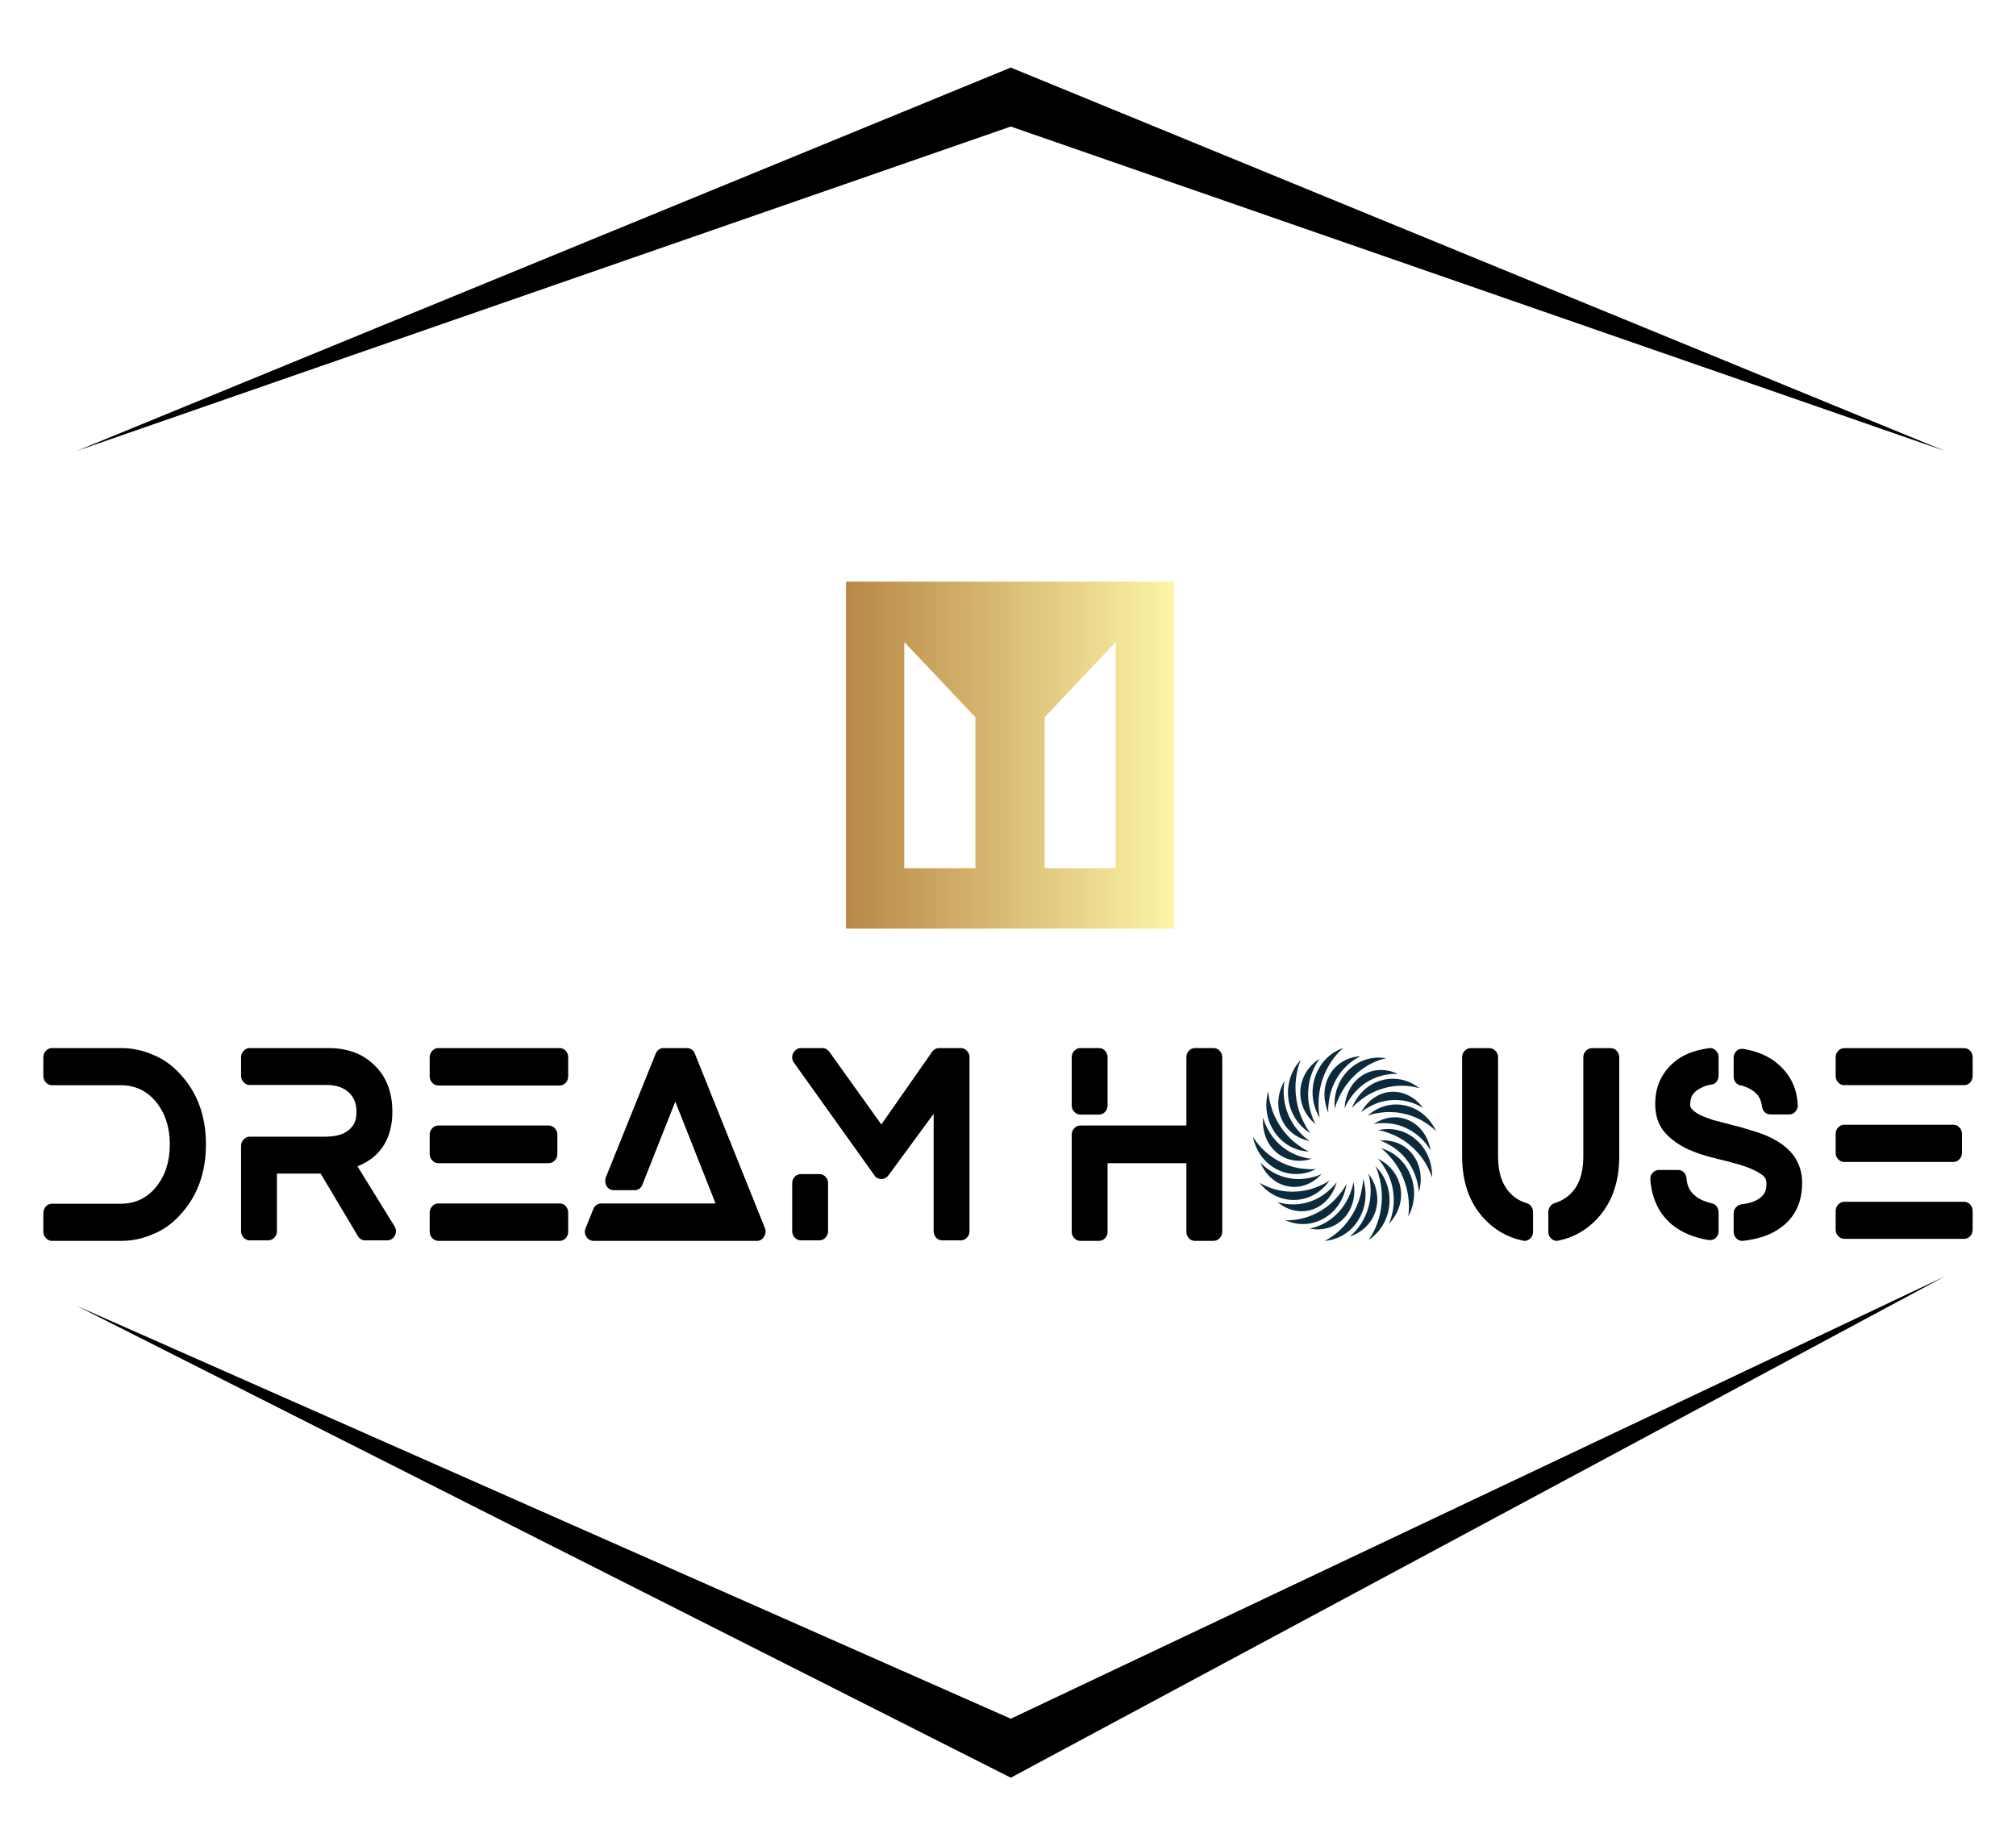 <svg width="186" height="168" viewBox="0 0 186 168" fill="none" xmlns="http://www.w3.org/2000/svg">
<g style="mix-blend-mode:darken" clip-path="url(#clip0_4_15)" filter="url(#filter0_d_4_15)">
<path fill-rule="evenodd" clip-rule="evenodd" d="M7.096 37.594L93.258 2.233L179.42 37.594L93.258 7.673L7.096 37.594ZM7.096 116.478L93.258 160L179.42 113.758L93.258 154.56L7.096 116.478Z" fill="black"/>
<path d="M78.054 81.669H108.314V49.655H78.054V81.669ZM96.378 62.169L102.937 55.23V76.094H96.378V62.169ZM83.433 55.23L89.992 62.169V76.094H83.433V55.23Z" fill="url(#paint0_linear_4_15)"/>
<path d="M14.128 93.313C15.049 93.68 15.88 94.272 16.62 95.087C18.206 96.781 18.999 98.942 18.999 101.57C18.999 104.199 18.206 106.368 16.62 108.078C15.88 108.893 15.049 109.484 14.128 109.852C13.176 110.267 12.202 110.475 11.205 110.475H4.793C4.582 110.475 4.396 110.391 4.238 110.224C4.079 110.056 4 109.86 4 109.636V107.91C4 107.671 4.079 107.467 4.238 107.299C4.396 107.131 4.582 107.048 4.793 107.048H11.137C12.481 107.048 13.572 106.528 14.411 105.49C15.249 104.451 15.668 103.148 15.668 101.582C15.668 100.016 15.249 98.714 14.411 97.675C13.572 96.637 12.481 96.117 11.137 96.117H4.793C4.582 96.117 4.396 96.033 4.238 95.866C4.079 95.698 4 95.494 4 95.254V93.529C4 93.305 4.079 93.109 4.238 92.941C4.396 92.774 4.582 92.69 4.793 92.69H11.205C12.202 92.69 13.176 92.897 14.128 93.313V93.313ZM32.98 103.596L36.402 109.133C36.568 109.421 36.575 109.708 36.424 109.996C36.364 110.124 36.27 110.228 36.141 110.307C36.013 110.387 35.88 110.427 35.745 110.427H33.683C33.547 110.427 33.419 110.391 33.298 110.319C33.177 110.248 33.086 110.156 33.026 110.044L29.582 104.267H25.549V109.588C25.549 109.812 25.47 110.008 25.311 110.176C25.152 110.343 24.968 110.427 24.756 110.427H23.034C22.823 110.427 22.638 110.343 22.479 110.176C22.32 110.008 22.241 109.812 22.241 109.588V101.702C22.241 101.479 22.32 101.283 22.479 101.115C22.638 100.947 22.823 100.863 23.034 100.863H30.012C31.342 100.863 32.225 100.464 32.663 99.665C32.814 99.409 32.89 99.042 32.89 98.562C32.89 97.811 32.656 97.22 32.188 96.788C31.704 96.325 31.009 96.093 30.103 96.093H23.034C22.823 96.093 22.638 96.01 22.479 95.842C22.32 95.674 22.241 95.478 22.241 95.254V93.529C22.241 93.305 22.32 93.109 22.479 92.941C22.638 92.774 22.823 92.69 23.034 92.69H30.307C32.074 92.69 33.486 93.217 34.544 94.272C35.646 95.326 36.198 96.757 36.198 98.562C36.198 99.729 35.956 100.724 35.473 101.546C34.989 102.369 34.287 102.997 33.366 103.428L32.98 103.596ZM51.629 107.024C51.856 107.024 52.045 107.107 52.196 107.275C52.347 107.443 52.422 107.647 52.422 107.886V109.636C52.422 109.86 52.347 110.056 52.196 110.224C52.045 110.391 51.856 110.475 51.629 110.475H40.437C40.225 110.475 40.04 110.391 39.882 110.224C39.723 110.056 39.644 109.86 39.644 109.636V107.886C39.644 107.647 39.723 107.443 39.882 107.275C40.04 107.107 40.225 107.024 40.437 107.024H51.629ZM40.437 103.308C40.225 103.308 40.04 103.224 39.882 103.057C39.723 102.889 39.644 102.693 39.644 102.469V100.672C39.644 100.448 39.723 100.252 39.882 100.084C40.04 99.916 40.225 99.833 40.437 99.833H50.61C50.836 99.833 51.029 99.916 51.188 100.084C51.346 100.252 51.425 100.448 51.425 100.672V102.469C51.425 102.693 51.346 102.889 51.188 103.057C51.029 103.224 50.836 103.308 50.61 103.308H40.437V103.308ZM51.629 92.69C51.856 92.69 52.045 92.774 52.196 92.941C52.347 93.109 52.422 93.305 52.422 93.529V95.278C52.422 95.518 52.347 95.722 52.196 95.89C52.045 96.057 51.856 96.141 51.629 96.141H40.437C40.225 96.141 40.04 96.057 39.882 95.89C39.723 95.722 39.644 95.518 39.644 95.278V93.529C39.644 93.305 39.723 93.109 39.882 92.941C40.04 92.774 40.225 92.69 40.437 92.69H51.629ZM70.573 109.301C70.678 109.556 70.652 109.816 70.493 110.08C70.335 110.343 70.12 110.475 69.848 110.475H54.758C54.622 110.475 54.494 110.439 54.373 110.367C54.252 110.295 54.162 110.204 54.101 110.092C53.935 109.836 53.912 109.572 54.033 109.301L54.736 107.551C54.796 107.391 54.894 107.263 55.03 107.167C55.166 107.072 55.31 107.024 55.461 107.024H66.019L62.303 97.627L59.267 105.298C59.207 105.458 59.112 105.581 58.984 105.669C58.855 105.757 58.708 105.801 58.542 105.801H56.639C56.352 105.801 56.125 105.673 55.959 105.418C55.899 105.306 55.861 105.178 55.846 105.034C55.831 104.89 55.846 104.754 55.891 104.627L60.49 93.217C60.551 93.057 60.645 92.929 60.774 92.834C60.902 92.738 61.049 92.69 61.215 92.69H63.391C63.557 92.69 63.704 92.738 63.832 92.834C63.961 92.929 64.055 93.057 64.116 93.217L70.573 109.301ZM88.655 92.69C88.867 92.69 89.052 92.774 89.21 92.941C89.369 93.109 89.448 93.305 89.448 93.529V109.588C89.448 109.812 89.369 110.008 89.21 110.176C89.052 110.343 88.867 110.427 88.655 110.427H86.933C86.707 110.427 86.518 110.343 86.367 110.176C86.216 110.008 86.14 109.812 86.14 109.588V98.754L81.949 104.459C81.783 104.667 81.571 104.77 81.314 104.77C81.194 104.77 81.073 104.742 80.952 104.687C80.831 104.631 80.74 104.547 80.68 104.435L73.249 94.032C73.158 93.92 73.105 93.78 73.09 93.612C73.075 93.445 73.105 93.293 73.181 93.157C73.256 93.021 73.354 92.909 73.475 92.822C73.596 92.734 73.732 92.69 73.883 92.69H75.877C76.133 92.69 76.345 92.802 76.511 93.025L81.314 99.737L86.004 93.025C86.171 92.802 86.39 92.69 86.661 92.69H88.655V92.69ZM75.605 104.315C75.816 104.315 76.001 104.395 76.16 104.555C76.319 104.714 76.398 104.914 76.398 105.154V109.588C76.398 109.812 76.319 110.008 76.16 110.176C76.001 110.343 75.816 110.427 75.605 110.427H73.883C73.671 110.427 73.487 110.343 73.328 110.176C73.169 110.008 73.09 109.812 73.09 109.588V105.154C73.09 104.914 73.169 104.714 73.328 104.555C73.487 104.395 73.671 104.315 73.883 104.315H75.605ZM99.671 98.826C99.46 98.826 99.275 98.742 99.116 98.574C98.957 98.406 98.878 98.211 98.878 97.987V93.529C98.878 93.305 98.957 93.109 99.116 92.941C99.275 92.774 99.46 92.69 99.671 92.69H101.393C101.62 92.69 101.808 92.774 101.959 92.941C102.11 93.109 102.186 93.305 102.186 93.529V97.987C102.186 98.211 102.11 98.406 101.959 98.574C101.808 98.742 101.62 98.826 101.393 98.826H99.671ZM111.974 92.69C112.185 92.69 112.37 92.774 112.529 92.941C112.687 93.109 112.767 93.305 112.767 93.529V109.636C112.767 109.86 112.687 110.056 112.529 110.224C112.37 110.391 112.185 110.475 111.974 110.475H110.252C110.025 110.475 109.836 110.391 109.685 110.224C109.534 110.056 109.459 109.86 109.459 109.636V103.308H102.186V109.636C102.186 109.86 102.11 110.056 101.959 110.224C101.808 110.391 101.62 110.475 101.393 110.475H99.671C99.46 110.475 99.275 110.391 99.116 110.224C98.957 110.056 98.878 109.86 98.878 109.636V100.672C98.878 100.448 98.957 100.252 99.116 100.084C99.275 99.916 99.46 99.833 99.671 99.833H109.459V93.529C109.459 93.305 109.534 93.109 109.685 92.941C109.836 92.774 110.025 92.69 110.252 92.69H111.974V92.69Z" fill="black"/>
<path d="M126.278 110.385C127.337 109.689 128.08 108.497 128.188 107.087C128.296 105.719 127.783 104.451 126.905 103.584C127.049 103.88 127.157 104.199 127.233 104.528C127.45 105.3 127.535 106.134 127.468 106.991C127.369 108.273 126.936 109.441 126.278 110.385Z" fill="#0B2B3D"/>
<path d="M128.157 108.883C129.008 107.997 129.441 106.768 129.206 105.533C128.981 104.337 128.184 103.398 127.13 102.907C127.337 103.122 127.522 103.36 127.67 103.622C128.062 104.218 128.351 104.904 128.495 105.657C128.702 106.777 128.567 107.892 128.157 108.883Z" fill="#0B2B3D"/>
<path d="M122.229 110.475C123.467 110.38 124.652 109.684 125.364 108.483C126.053 107.32 126.157 105.948 125.751 104.747C125.751 105.08 125.711 105.414 125.634 105.743C125.49 106.539 125.206 107.32 124.769 108.049C124.121 109.136 123.224 109.961 122.229 110.475Z" fill="#0B2B3D"/>
<path d="M124.549 110.065C125.693 109.694 126.612 108.812 126.945 107.606C127.265 106.434 126.972 105.214 126.247 104.261C126.337 104.556 126.396 104.856 126.418 105.157C126.508 105.876 126.459 106.625 126.256 107.363C125.954 108.464 125.346 109.384 124.549 110.065Z" fill="#0B2B3D"/>
<path d="M118.598 108.574C119.742 109.093 121.093 109.055 122.251 108.34C123.373 107.654 124.062 106.482 124.229 105.223C124.08 105.519 123.9 105.795 123.688 106.048C123.215 106.677 122.621 107.23 121.913 107.668C120.859 108.316 119.711 108.607 118.598 108.574Z" fill="#0B2B3D"/>
<path d="M120.837 109.346C122.017 109.575 123.215 109.246 124.035 108.34C124.832 107.459 125.103 106.234 124.877 105.038C124.832 105.338 124.751 105.633 124.634 105.914C124.404 106.591 124.035 107.235 123.535 107.787C122.783 108.617 121.841 109.131 120.837 109.346Z" fill="#0B2B3D"/>
<path d="M116.21 105.119C116.994 106.138 118.211 106.763 119.548 106.696C120.846 106.634 121.967 105.934 122.666 104.895C122.404 105.085 122.125 105.242 121.823 105.362C121.134 105.69 120.359 105.891 119.544 105.929C118.328 105.991 117.183 105.686 116.21 105.119Z" fill="#0B2B3D"/>
<path d="M117.859 106.896C118.801 107.678 120.012 107.968 121.139 107.563C122.229 107.173 123.008 106.215 123.328 105.047C123.157 105.29 122.954 105.514 122.733 105.705C122.224 106.196 121.616 106.586 120.931 106.829C119.904 107.196 118.841 107.196 117.859 106.896Z" fill="#0B2B3D"/>
<path d="M115.602 100.882C115.855 102.173 116.661 103.317 117.877 103.913C119.053 104.489 120.355 104.418 121.422 103.841C121.112 103.879 120.792 103.879 120.476 103.841C119.715 103.794 118.945 103.594 118.206 103.236C117.102 102.693 116.215 101.864 115.602 100.882Z" fill="#0B2B3D"/>
<path d="M116.287 103.265C116.783 104.418 117.724 105.266 118.904 105.457C120.039 105.648 121.152 105.176 121.945 104.294C121.688 104.432 121.413 104.532 121.13 104.59C120.463 104.775 119.756 104.828 119.039 104.709C117.972 104.532 117.03 104.013 116.287 103.265Z" fill="#0B2B3D"/>
<path d="M117.012 96.674C116.647 97.932 116.832 99.352 117.625 100.491C118.395 101.592 119.571 102.192 120.774 102.231C120.481 102.107 120.202 101.945 119.94 101.749C119.296 101.32 118.711 100.753 118.224 100.057C117.499 99.023 117.102 97.846 117.012 96.674Z" fill="#0B2B3D"/>
<path d="M116.53 99.114C116.44 100.377 116.882 101.597 117.828 102.369C118.742 103.112 119.922 103.265 121.021 102.898C120.733 102.879 120.449 102.826 120.17 102.741C119.503 102.564 118.864 102.245 118.287 101.778C117.427 101.077 116.841 100.143 116.53 99.114Z" fill="#0B2B3D"/>
<path d="M120.003 93.786C119.129 94.725 118.674 96.069 118.882 97.47C119.08 98.823 119.864 99.929 120.913 100.548C120.706 100.3 120.526 100.019 120.382 99.714C119.999 99.019 119.724 98.232 119.602 97.379C119.413 96.107 119.571 94.868 120.003 93.786Z" fill="#0B2B3D"/>
<path d="M118.512 95.716C117.882 96.788 117.737 98.089 118.238 99.233C118.724 100.339 119.706 101.049 120.841 101.263C120.593 101.111 120.359 100.925 120.156 100.706C119.638 100.224 119.211 99.629 118.904 98.933C118.449 97.899 118.332 96.779 118.512 95.716Z" fill="#0B2B3D"/>
<path d="M123.918 92.69C122.733 93.09 121.742 94.067 121.314 95.406C120.9 96.707 121.107 98.07 121.769 99.133C121.697 98.809 121.661 98.47 121.661 98.132C121.625 97.331 121.729 96.497 121.985 95.683C122.377 94.458 123.062 93.443 123.918 92.69Z" fill="#0B2B3D"/>
<path d="M121.751 93.667C120.724 94.315 120.026 95.397 119.972 96.655C119.918 97.875 120.481 98.985 121.395 99.729C121.238 99.471 121.116 99.195 121.03 98.904C120.783 98.223 120.661 97.484 120.693 96.717C120.742 95.573 121.13 94.529 121.751 93.667Z" fill="#0B2B3D"/>
<path d="M127.869 93.629C126.643 93.409 125.337 93.786 124.368 94.767C123.436 95.716 123.026 97.026 123.143 98.294C123.224 97.975 123.337 97.656 123.49 97.355C123.805 96.626 124.26 95.94 124.85 95.339C125.729 94.443 126.783 93.876 127.869 93.629Z" fill="#0B2B3D"/>
<path d="M125.522 93.438C124.328 93.509 123.238 94.129 122.639 95.22C122.057 96.273 122.071 97.532 122.553 98.642C122.535 98.332 122.544 98.027 122.594 97.727C122.67 97.003 122.886 96.288 123.251 95.625C123.792 94.634 124.594 93.895 125.522 93.438Z" fill="#0B2B3D"/>
<path d="M130.959 96.393C129.968 95.597 128.648 95.296 127.359 95.692C126.116 96.078 125.184 97.041 124.733 98.218C124.945 97.97 125.184 97.746 125.45 97.555C126.053 97.06 126.756 96.674 127.535 96.436C128.706 96.073 129.891 96.083 130.959 96.393Z" fill="#0B2B3D"/>
<path d="M128.963 95.077C127.873 94.553 126.634 94.572 125.63 95.249C124.652 95.897 124.112 97.022 124.058 98.242C124.17 97.96 124.319 97.694 124.49 97.446C124.877 96.845 125.377 96.316 125.99 95.906C126.909 95.296 127.941 95.03 128.963 95.077Z" fill="#0B2B3D"/>
<path d="M132.495 100.358C131.963 99.166 130.923 98.251 129.607 97.975C128.337 97.708 127.085 98.103 126.175 98.933C126.468 98.818 126.778 98.733 127.098 98.694C127.846 98.552 128.643 98.556 129.441 98.723C130.634 98.971 131.679 99.557 132.495 100.358Z" fill="#0B2B3D"/>
<path d="M131.297 98.213C130.558 97.217 129.454 96.626 128.269 96.731C127.121 96.831 126.152 97.565 125.571 98.618C125.792 98.428 126.035 98.261 126.301 98.132C126.904 97.784 127.58 97.56 128.301 97.498C129.382 97.403 130.414 97.67 131.297 98.213Z" fill="#0B2B3D"/>
<path d="M132.125 104.623C132.17 103.312 131.652 101.987 130.607 101.101C129.594 100.243 128.314 99.981 127.143 100.272C127.454 100.31 127.765 100.391 128.067 100.51C128.792 100.753 129.495 101.139 130.13 101.682C131.08 102.483 131.752 103.517 132.125 104.623Z" fill="#0B2B3D"/>
<path d="M131.999 102.135C131.779 100.891 131.058 99.829 129.959 99.343C128.896 98.871 127.715 99.042 126.742 99.695C127.026 99.633 127.314 99.605 127.603 99.614C128.292 99.605 128.99 99.733 129.657 100.034C130.652 100.477 131.45 101.225 131.999 102.135Z" fill="#0B2B3D"/>
<path d="M129.932 108.226C130.549 107.082 130.661 105.657 130.121 104.361C129.598 103.107 128.58 102.25 127.414 101.93C127.675 102.121 127.914 102.34 128.13 102.593C128.67 103.16 129.125 103.851 129.45 104.642C129.941 105.819 130.085 107.063 129.932 108.226Z" fill="#0B2B3D"/>
<path d="M130.909 105.957C131.256 104.752 131.08 103.451 130.319 102.483C129.585 101.544 128.459 101.12 127.31 101.225C127.589 101.311 127.855 101.425 128.107 101.578C128.724 101.902 129.283 102.364 129.747 102.955C130.436 103.832 130.819 104.88 130.909 105.957Z" fill="#0B2B3D"/>
<path d="M140.858 106.991C141.037 107.054 141.179 107.161 141.284 107.311C141.388 107.461 141.441 107.631 141.441 107.82V109.646C141.441 109.898 141.343 110.112 141.149 110.286C141 110.412 140.836 110.475 140.656 110.475C140.582 110.475 140.529 110.467 140.5 110.451C139.11 110.167 137.915 109.488 136.915 108.413C135.57 106.959 134.898 105.047 134.898 102.676V93.55C134.898 93.313 134.976 93.112 135.133 92.946C135.29 92.78 135.473 92.697 135.682 92.697H137.407C137.632 92.697 137.822 92.78 137.979 92.946C138.136 93.112 138.214 93.313 138.214 93.55V102.724C138.214 104.225 138.617 105.371 139.424 106.161C139.842 106.572 140.32 106.848 140.858 106.991V106.991ZM148.588 92.697C148.812 92.697 149.003 92.78 149.159 92.946C149.316 93.112 149.395 93.313 149.395 93.55V102.676C149.395 105.047 148.723 106.959 147.378 108.413C146.377 109.488 145.182 110.167 143.793 110.451C143.763 110.467 143.711 110.475 143.636 110.475C143.457 110.475 143.293 110.412 143.143 110.286C142.949 110.128 142.852 109.906 142.852 109.622V107.797C142.852 107.623 142.904 107.461 143.009 107.311C143.114 107.161 143.255 107.054 143.435 106.991C144.002 106.817 144.48 106.54 144.869 106.161C145.675 105.402 146.079 104.257 146.079 102.724V93.55C146.079 93.313 146.157 93.112 146.314 92.946C146.471 92.78 146.661 92.697 146.885 92.697H148.588V92.697ZM164.297 101.491C164.939 101.918 165.428 102.439 165.765 103.056C166.101 103.672 166.269 104.359 166.269 105.118C166.269 106.904 165.626 108.271 164.342 109.219C163.475 109.883 162.303 110.301 160.824 110.475H160.734C160.525 110.475 160.354 110.404 160.219 110.262C160.04 110.088 159.95 109.883 159.95 109.646V107.939C159.95 107.733 160.017 107.552 160.152 107.394C160.286 107.236 160.451 107.141 160.645 107.109C161.347 107.03 161.892 106.856 162.28 106.588C162.579 106.398 162.781 106.153 162.885 105.853C162.945 105.679 162.975 105.458 162.975 105.189C162.975 105.015 162.945 104.865 162.885 104.739C162.826 104.612 162.721 104.494 162.572 104.383C162.139 104.067 161.578 103.798 160.891 103.577L160.533 103.459C159.786 103.237 159.099 103.056 158.471 102.914C158.337 102.882 158.12 102.827 157.822 102.748L157.575 102.676C157.037 102.534 156.47 102.337 155.872 102.084C154.991 101.689 154.267 101.191 153.699 100.59C153.042 99.895 152.713 98.979 152.713 97.841C152.713 96.276 153.281 95.004 154.416 94.024C155.193 93.329 156.283 92.887 157.687 92.697C157.926 92.665 158.132 92.737 158.303 92.91C158.475 93.084 158.561 93.29 158.561 93.527V95.233C158.561 95.439 158.501 95.621 158.382 95.778C158.262 95.936 158.109 96.027 157.922 96.051C157.736 96.075 157.545 96.118 157.351 96.181C156.918 96.355 156.612 96.525 156.432 96.691C156.253 96.857 156.126 97.027 156.052 97.201C155.977 97.469 155.94 97.722 155.94 97.959C155.94 98.086 156.007 98.22 156.141 98.362C156.35 98.584 156.657 98.781 157.06 98.955C157.239 99.034 157.553 99.152 158.001 99.311L160.802 100.045L160.936 100.093C161.638 100.298 162.146 100.456 162.46 100.567C163.162 100.82 163.774 101.128 164.297 101.491V101.491ZM160.555 96.134C160.376 96.087 160.23 95.988 160.118 95.838C160.006 95.688 159.95 95.51 159.95 95.304V93.574C159.95 93.321 160.047 93.108 160.241 92.934C160.316 92.855 160.413 92.804 160.533 92.78C160.652 92.756 160.764 92.752 160.869 92.768C162.183 92.989 163.251 93.463 164.073 94.19C165.193 95.17 165.791 96.418 165.865 97.936C165.88 98.157 165.809 98.358 165.653 98.54C165.496 98.722 165.305 98.813 165.081 98.813H163.334C163.139 98.813 162.968 98.742 162.818 98.599C162.669 98.457 162.587 98.283 162.572 98.078C162.512 97.667 162.385 97.327 162.191 97.059C161.877 96.663 161.392 96.363 160.734 96.158C160.69 96.158 160.66 96.15 160.645 96.134H160.555V96.134ZM157.934 107.014C158.113 107.046 158.262 107.141 158.382 107.299C158.501 107.457 158.561 107.631 158.561 107.82V109.574C158.561 109.827 158.471 110.041 158.292 110.214C158.143 110.341 157.971 110.404 157.777 110.404H157.665C156.276 110.183 155.133 109.701 154.237 108.958C153.072 107.978 152.414 106.611 152.265 104.857C152.235 104.604 152.302 104.387 152.467 104.205C152.631 104.024 152.825 103.933 153.049 103.933H154.819C155.028 103.933 155.208 104.008 155.357 104.158C155.506 104.308 155.588 104.494 155.603 104.715C155.648 105.505 156.014 106.114 156.701 106.54C157.015 106.73 157.426 106.888 157.934 107.014V107.014ZM181.216 106.872C181.44 106.872 181.627 106.955 181.776 107.121C181.925 107.287 182 107.488 182 107.725V109.456C182 109.677 181.925 109.871 181.776 110.037C181.627 110.203 181.44 110.286 181.216 110.286H170.147C169.938 110.286 169.755 110.203 169.598 110.037C169.441 109.871 169.363 109.677 169.363 109.456V107.725C169.363 107.488 169.441 107.287 169.598 107.121C169.755 106.955 169.938 106.872 170.147 106.872H181.216ZM170.147 103.198C169.938 103.198 169.755 103.115 169.598 102.949C169.441 102.783 169.363 102.59 169.363 102.368V100.59C169.363 100.369 169.441 100.176 169.598 100.01C169.755 99.844 169.938 99.761 170.147 99.761H180.208C180.432 99.761 180.622 99.844 180.779 100.01C180.936 100.176 181.014 100.369 181.014 100.59V102.368C181.014 102.59 180.936 102.783 180.779 102.949C180.622 103.115 180.432 103.198 180.208 103.198H170.147V103.198ZM181.216 92.697C181.44 92.697 181.627 92.78 181.776 92.946C181.925 93.112 182 93.305 182 93.527V95.257C182 95.494 181.925 95.696 181.776 95.862C181.627 96.027 181.44 96.11 181.216 96.11H170.147C169.938 96.11 169.755 96.027 169.598 95.862C169.441 95.696 169.363 95.494 169.363 95.257V93.527C169.363 93.305 169.441 93.112 169.598 92.946C169.755 92.78 169.938 92.697 170.147 92.697H181.216Z" fill="black"/>
</g>
<defs>
<filter id="filter0_d_4_15" x="0" y="0" width="186" height="168" filterUnits="userSpaceOnUse" color-interpolation-filters="sRGB">
<feFlood flood-opacity="0" result="BackgroundImageFix"/>
<feColorMatrix in="SourceAlpha" type="matrix" values="0 0 0 0 0 0 0 0 0 0 0 0 0 0 0 0 0 0 127 0" result="hardAlpha"/>
<feOffset dy="4"/>
<feGaussianBlur stdDeviation="2"/>
<feComposite in2="hardAlpha" operator="out"/>
<feColorMatrix type="matrix" values="0 0 0 0 0 0 0 0 0 0 0 0 0 0 0 0 0 0 0.25 0"/>
<feBlend mode="normal" in2="BackgroundImageFix" result="effect1_dropShadow_4_15"/>
<feBlend mode="normal" in="SourceGraphic" in2="effect1_dropShadow_4_15" result="shape"/>
</filter>
<linearGradient id="paint0_linear_4_15" x1="78.054" y1="49.655" x2="108.314" y2="49.655" gradientUnits="userSpaceOnUse">
<stop stop-color="#B88746"/>
<stop offset="1" stop-color="#FDF5A6"/>
</linearGradient>
<clipPath id="clip0_4_15">
<rect width="178" height="160" fill="white" transform="translate(4)"/>
</clipPath>
</defs>
</svg>
